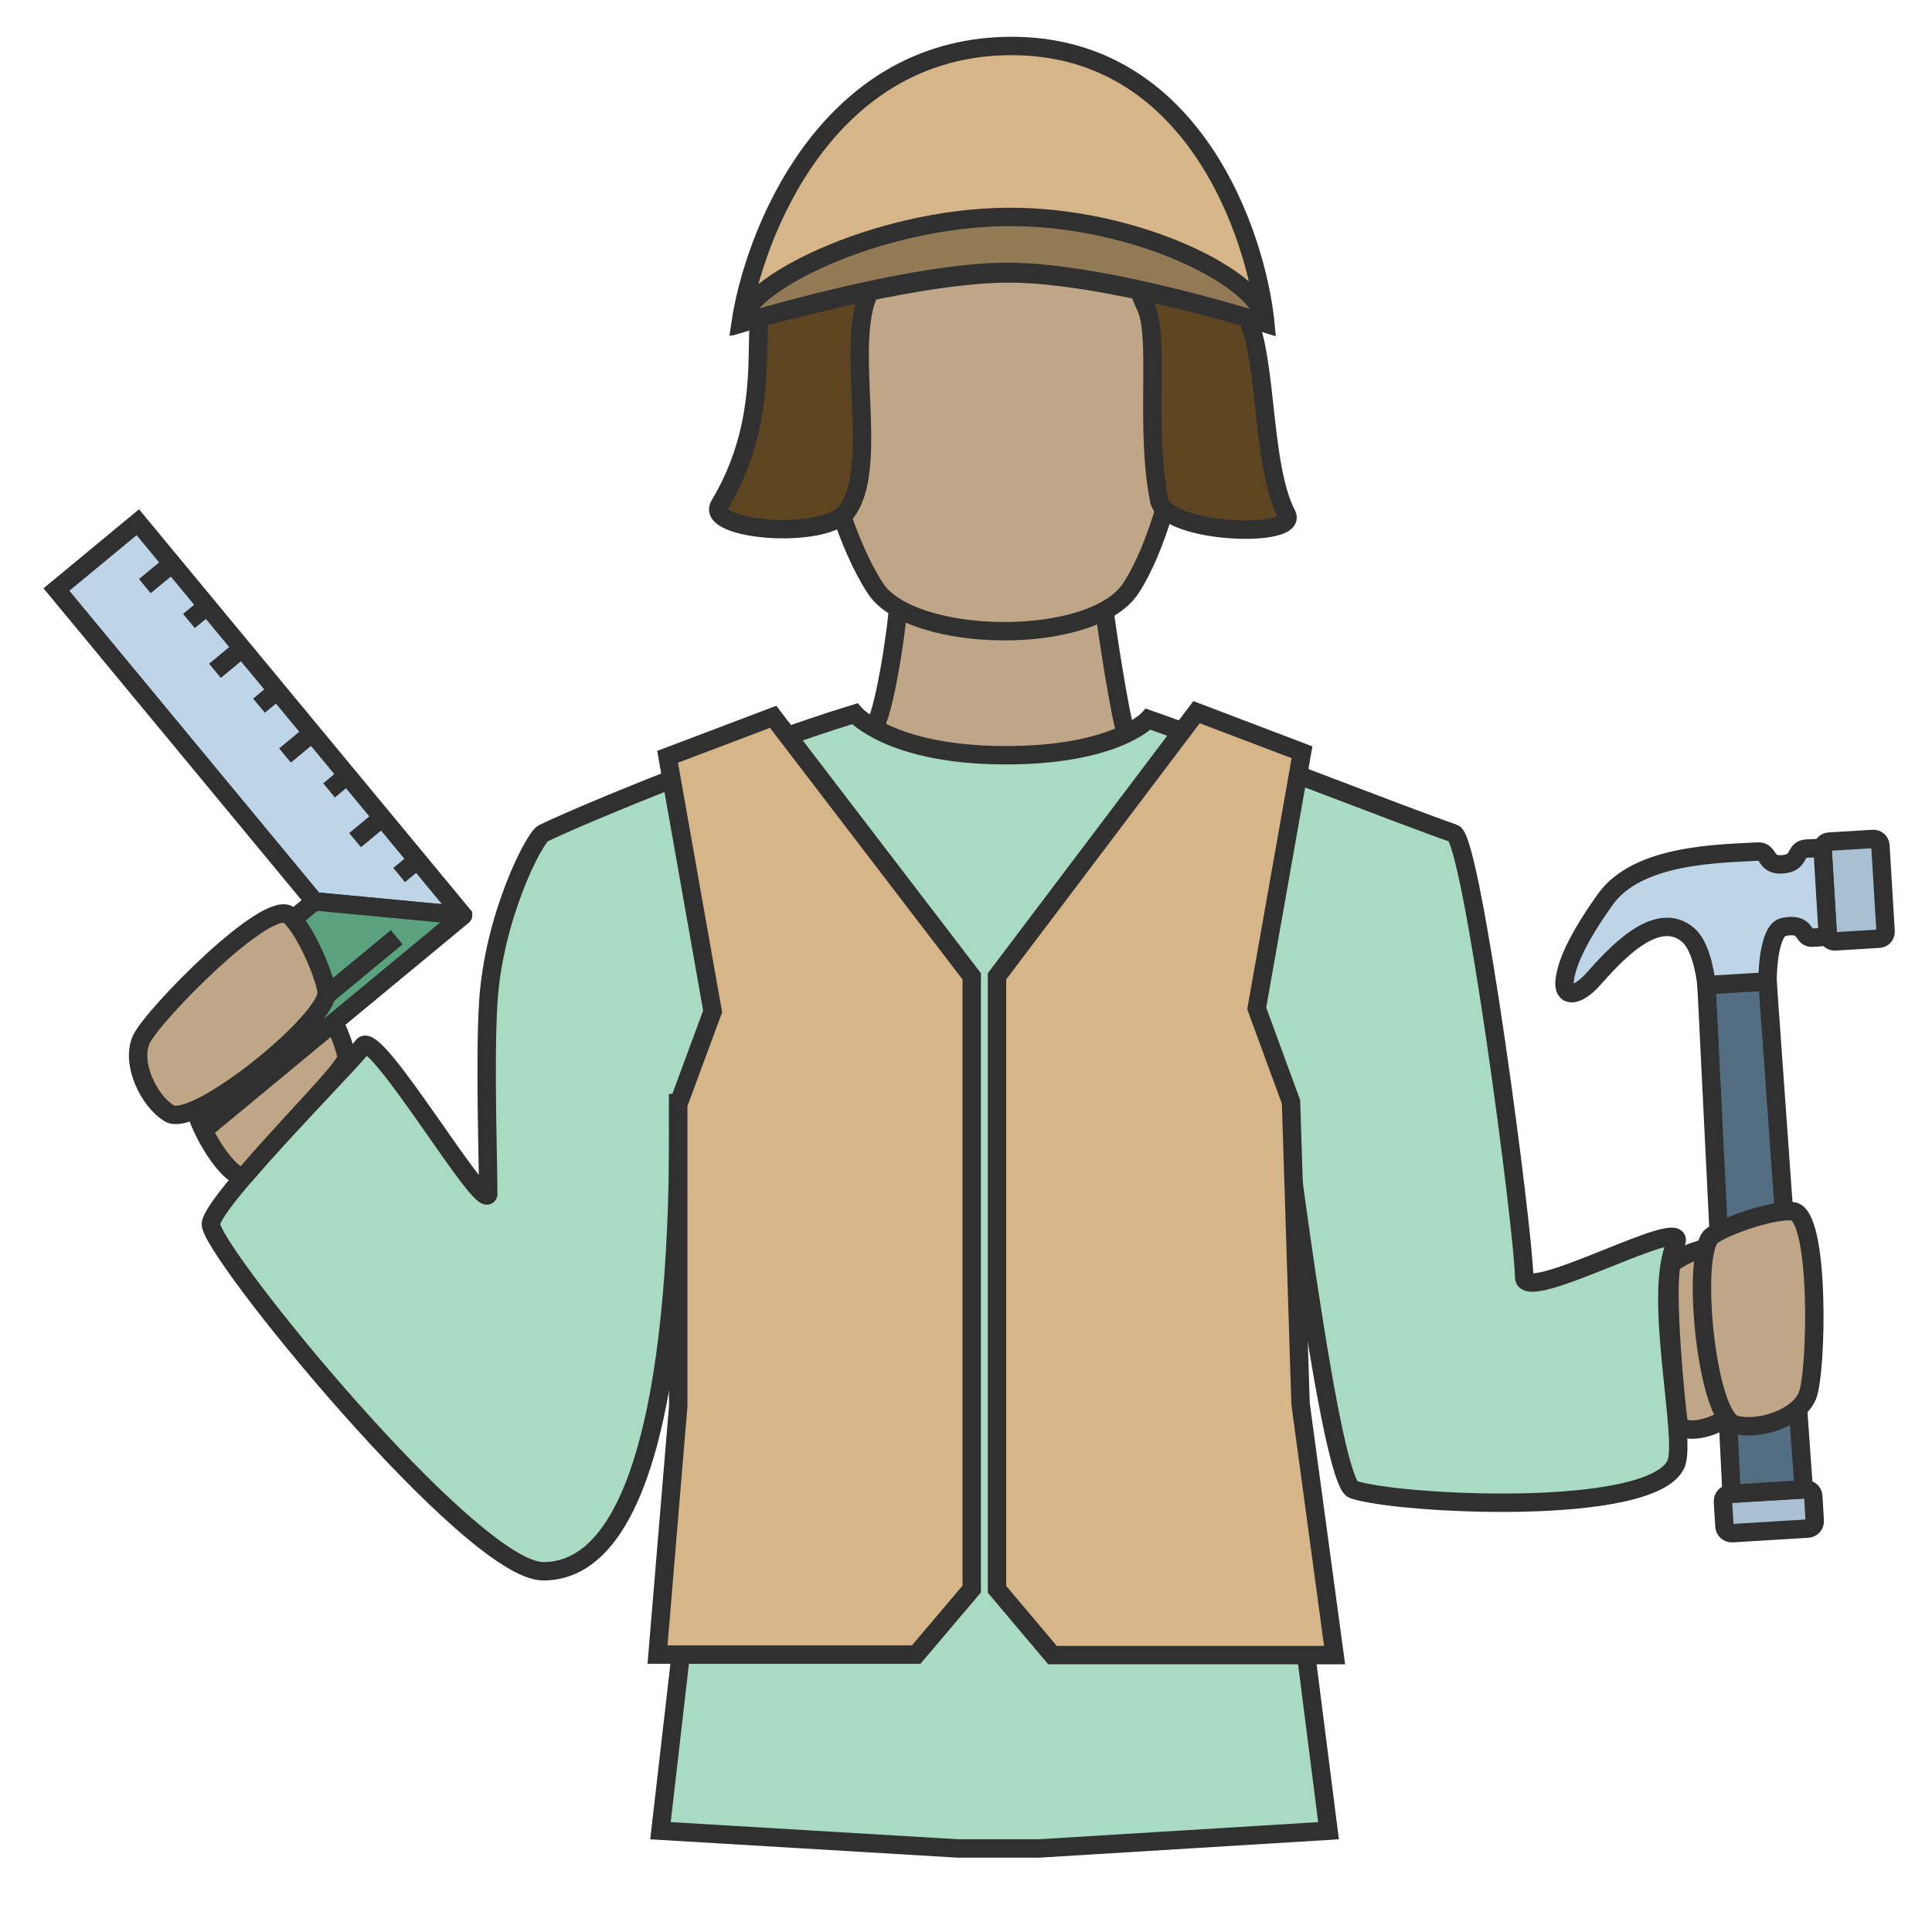 <svg width="42" height="42" viewBox="0 0 42 42" fill="none" xmlns="http://www.w3.org/2000/svg">
<path d="M21.856 18.777C20.311 18.792 18.481 16.366 18.975 15.85C19.234 15.579 19.539 13.404 19.539 12.98C19.539 12.406 23.923 12.564 23.972 12.98C24.061 13.745 24.361 15.619 24.478 15.944C24.643 16.402 23.36 18.763 21.856 18.777Z" fill="#BFA687" stroke="#303030" stroke-width="0.4"/>
<path d="M19.031 12.79C17.816 10.936 17.256 6.645 17.256 5.652C17.201 4.404 19.372 2.412 21.775 2.412C23.971 2.412 26.171 4.216 26.171 5.652C26.171 6.639 25.74 11.021 24.582 12.79C23.748 14.063 19.825 14.002 19.031 12.79Z" fill="#BFA687" stroke="#303030" stroke-width="0.4"/>
<path d="M15.642 10.98C15.312 11.53 17.948 11.757 18.415 11.109C19.324 9.846 17.833 6.029 19.657 5.799C21.083 5.619 23.046 5.262 22.921 3.105C17.661 1.074 18.721 6.512 16.819 6.512C16.067 6.512 17.039 8.648 15.642 10.98Z" fill="#5E4521" stroke="#303030" stroke-width="0.4"/>
<path d="M27.973 11.187C28.239 11.705 25.347 11.612 25.2 10.876C24.883 9.29 25.223 7.329 24.906 6.665C24.401 5.604 24.678 4.795 24.906 4.401C26.704 3.613 26.22 5.675 26.979 6.665C27.587 7.457 27.372 10.021 27.973 11.187Z" fill="#5E4521" stroke="#303030" stroke-width="0.4"/>
<path d="M31.602 18.116C30.693 17.808 26.442 16.149 24.963 15.635C24.963 15.635 24.238 16.436 21.783 16.418C19.347 16.4 18.58 15.516 18.58 15.516C16.201 16.246 12.691 17.686 11.809 18.116C11.617 18.21 10.727 19.931 10.614 21.8C10.536 23.081 10.614 25.24 10.614 25.966C10.486 26.332 8.158 22.355 7.89 22.738C7.623 23.12 4.647 26.075 4.585 26.602C4.523 27.133 10.229 34.158 11.809 34.158C14.96 34.158 14.742 25.208 14.742 23.782L15.274 31.837L14.358 39.798L20.823 40.184H22.585L28.881 39.798L27.868 31.837V23.782C28.019 24.982 28.938 32.217 29.419 32.381C30.364 32.704 35.873 32.994 36.43 31.837C36.688 31.303 35.91 28.136 36.43 27.034C36.76 26.337 33.133 28.382 33.133 27.763C33.133 26.826 32.006 18.253 31.602 18.116Z" fill="#A9DBC2" stroke="#303030" stroke-width="0.4"/>
<path d="M4.306 23.517C4.778 23.133 6.632 21.7 6.934 21.465C7.129 21.999 7.405 22.402 7.535 22.967C7.579 23.162 6.376 24.32 5.345 25.53C5.055 25.871 3.835 23.9 4.306 23.517Z" fill="#BFA687" stroke="#303030" stroke-width="0.4"/>
<path d="M6.837 19.595L1.227 12.816L2.996 11.353L10.067 19.897C10.067 19.897 10.067 19.9 10.066 19.9L6.837 19.595Z" fill="#BED5E8" stroke="#303030" stroke-width="0.4" stroke-miterlimit="10"/>
<path d="M3.155 22.642L6.837 19.595L10.06 19.899C10.064 19.899 10.065 19.904 10.062 19.907L4.619 24.411L3.155 22.642Z" fill="#5BA27E" stroke="#303030" stroke-width="0.4" stroke-miterlimit="10"/>
<path d="M4.107 13.5L4.503 13.173" stroke="#303030" stroke-width="0.4" stroke-miterlimit="10"/>
<path d="M3.149 12.742L3.742 12.252" stroke="#303030" stroke-width="0.4" stroke-miterlimit="10"/>
<path d="M4.673 14.583L5.265 14.093" stroke="#303030" stroke-width="0.4" stroke-miterlimit="10"/>
<path d="M7.719 18.264L8.311 17.774" stroke="#303030" stroke-width="0.4" stroke-miterlimit="10"/>
<path d="M4.529 23.762L8.624 20.374" stroke="#303030" stroke-width="0.4" stroke-miterlimit="10"/>
<path d="M8.677 19.022L9.073 18.695" stroke="#303030" stroke-width="0.4" stroke-miterlimit="10"/>
<path d="M5.63 15.341L6.026 15.013" stroke="#303030" stroke-width="0.4" stroke-miterlimit="10"/>
<path d="M6.196 16.424L6.788 15.934" stroke="#303030" stroke-width="0.4" stroke-miterlimit="10"/>
<path d="M7.153 17.182L7.55 16.854" stroke="#303030" stroke-width="0.4" stroke-miterlimit="10"/>
<path d="M3.071 22.6C3.304 22.081 5.846 19.49 6.294 19.902C6.682 20.259 7.137 21.403 7.098 21.625C6.976 22.311 4.232 24.525 3.686 24.206C3.243 23.947 2.837 23.12 3.071 22.6Z" fill="#BFA687" stroke="#303030" stroke-width="0.4"/>
<path d="M39.251 32.375L37.604 32.474C37.517 32.479 37.45 32.555 37.455 32.642L37.488 33.181C37.493 33.268 37.568 33.335 37.656 33.33L39.302 33.23C39.39 33.225 39.456 33.15 39.451 33.062L39.419 32.524C39.413 32.436 39.338 32.37 39.251 32.375Z" fill="#A9C0D3" stroke="#303030" stroke-width="0.4" stroke-miterlimit="10"/>
<path d="M39.212 32.377L37.643 32.472L37.098 21.415L38.425 21.335L39.212 32.377Z" fill="#536D81" stroke="#303030" stroke-width="0.4" stroke-miterlimit="10"/>
<path d="M40.72 18.238L39.761 18.296C39.679 18.301 39.616 18.372 39.621 18.454L39.734 20.325C39.739 20.407 39.81 20.47 39.892 20.465L40.851 20.407C40.933 20.402 40.996 20.331 40.991 20.249L40.878 18.378C40.873 18.296 40.803 18.233 40.72 18.238Z" fill="#A9C0D3" stroke="#303030" stroke-width="0.4" stroke-miterlimit="10"/>
<path d="M34.897 19.553C34.255 20.457 34.049 20.978 34.013 21.33C33.977 21.682 34.274 21.687 34.629 21.293C35.06 20.814 36.009 19.712 36.711 20.337C37.026 20.618 37.098 21.415 37.098 21.415L38.425 21.335C38.425 21.335 38.414 20.217 38.782 20.149C39.28 20.057 39.175 20.374 39.371 20.384C39.455 20.388 39.736 20.357 39.736 20.357L39.62 18.431L39.256 18.449C39.001 18.475 39.15 18.775 38.72 18.791C38.364 18.804 38.465 18.497 38.211 18.512C37.397 18.561 35.604 18.558 34.897 19.553Z" fill="#BED5E8" stroke="#303030" stroke-width="0.4" stroke-miterlimit="10"/>
<path d="M37.849 30.299C37.779 29.695 37.451 27.375 37.399 26.996C36.887 27.242 36.859 27.128 36.372 27.442C36.204 27.551 36.33 29.599 36.485 30.897C36.538 31.341 37.92 30.902 37.849 30.299Z" fill="#BFA687" stroke="#303030" stroke-width="0.4"/>
<path d="M39.292 30.341C39.499 29.838 39.574 26.37 38.967 26.331C38.441 26.296 37.306 26.732 37.175 26.905C36.772 27.441 37.107 30.8 37.716 30.97C38.21 31.107 39.084 30.845 39.292 30.341Z" fill="#BFA687" stroke="#303030" stroke-width="0.4"/>
<path d="M16.807 15.583L14.513 16.452L15.492 21.988L14.744 24.012L14.744 30.571L14.294 35.969L19.917 35.969L21.125 34.544L21.125 21.226L16.807 15.583Z" fill="#D6B689" stroke="#303030" stroke-width="0.4"/>
<path d="M26.012 15.482L28.305 16.354L27.32 21.921L28.066 23.955L28.273 30.518L29.013 35.981L22.881 35.981L21.674 34.55L21.674 21.225L26.012 15.482Z" fill="#D6B689" stroke="#303030" stroke-width="0.4"/>
<path d="M21.929 1C17.918 1.046 16.372 5.171 16.1 7.026C16.1 7.026 19.812 5.944 21.929 5.944C24.046 5.944 27.507 7.026 27.507 7.026C27.319 5.132 25.94 0.954 21.929 1Z" fill="#D6B689" stroke="#303030" stroke-width="0.4"/>
<path d="M21.899 5.91C24.03 5.91 27.501 7.025 27.501 7.025C27.501 6.103 24.714 4.692 21.899 4.716C19.026 4.74 16.123 6.216 16.123 7.025C16.123 7.025 19.768 5.91 21.899 5.91Z" fill="#937A57" stroke="#303030" stroke-width="0.4"/>
</svg>
